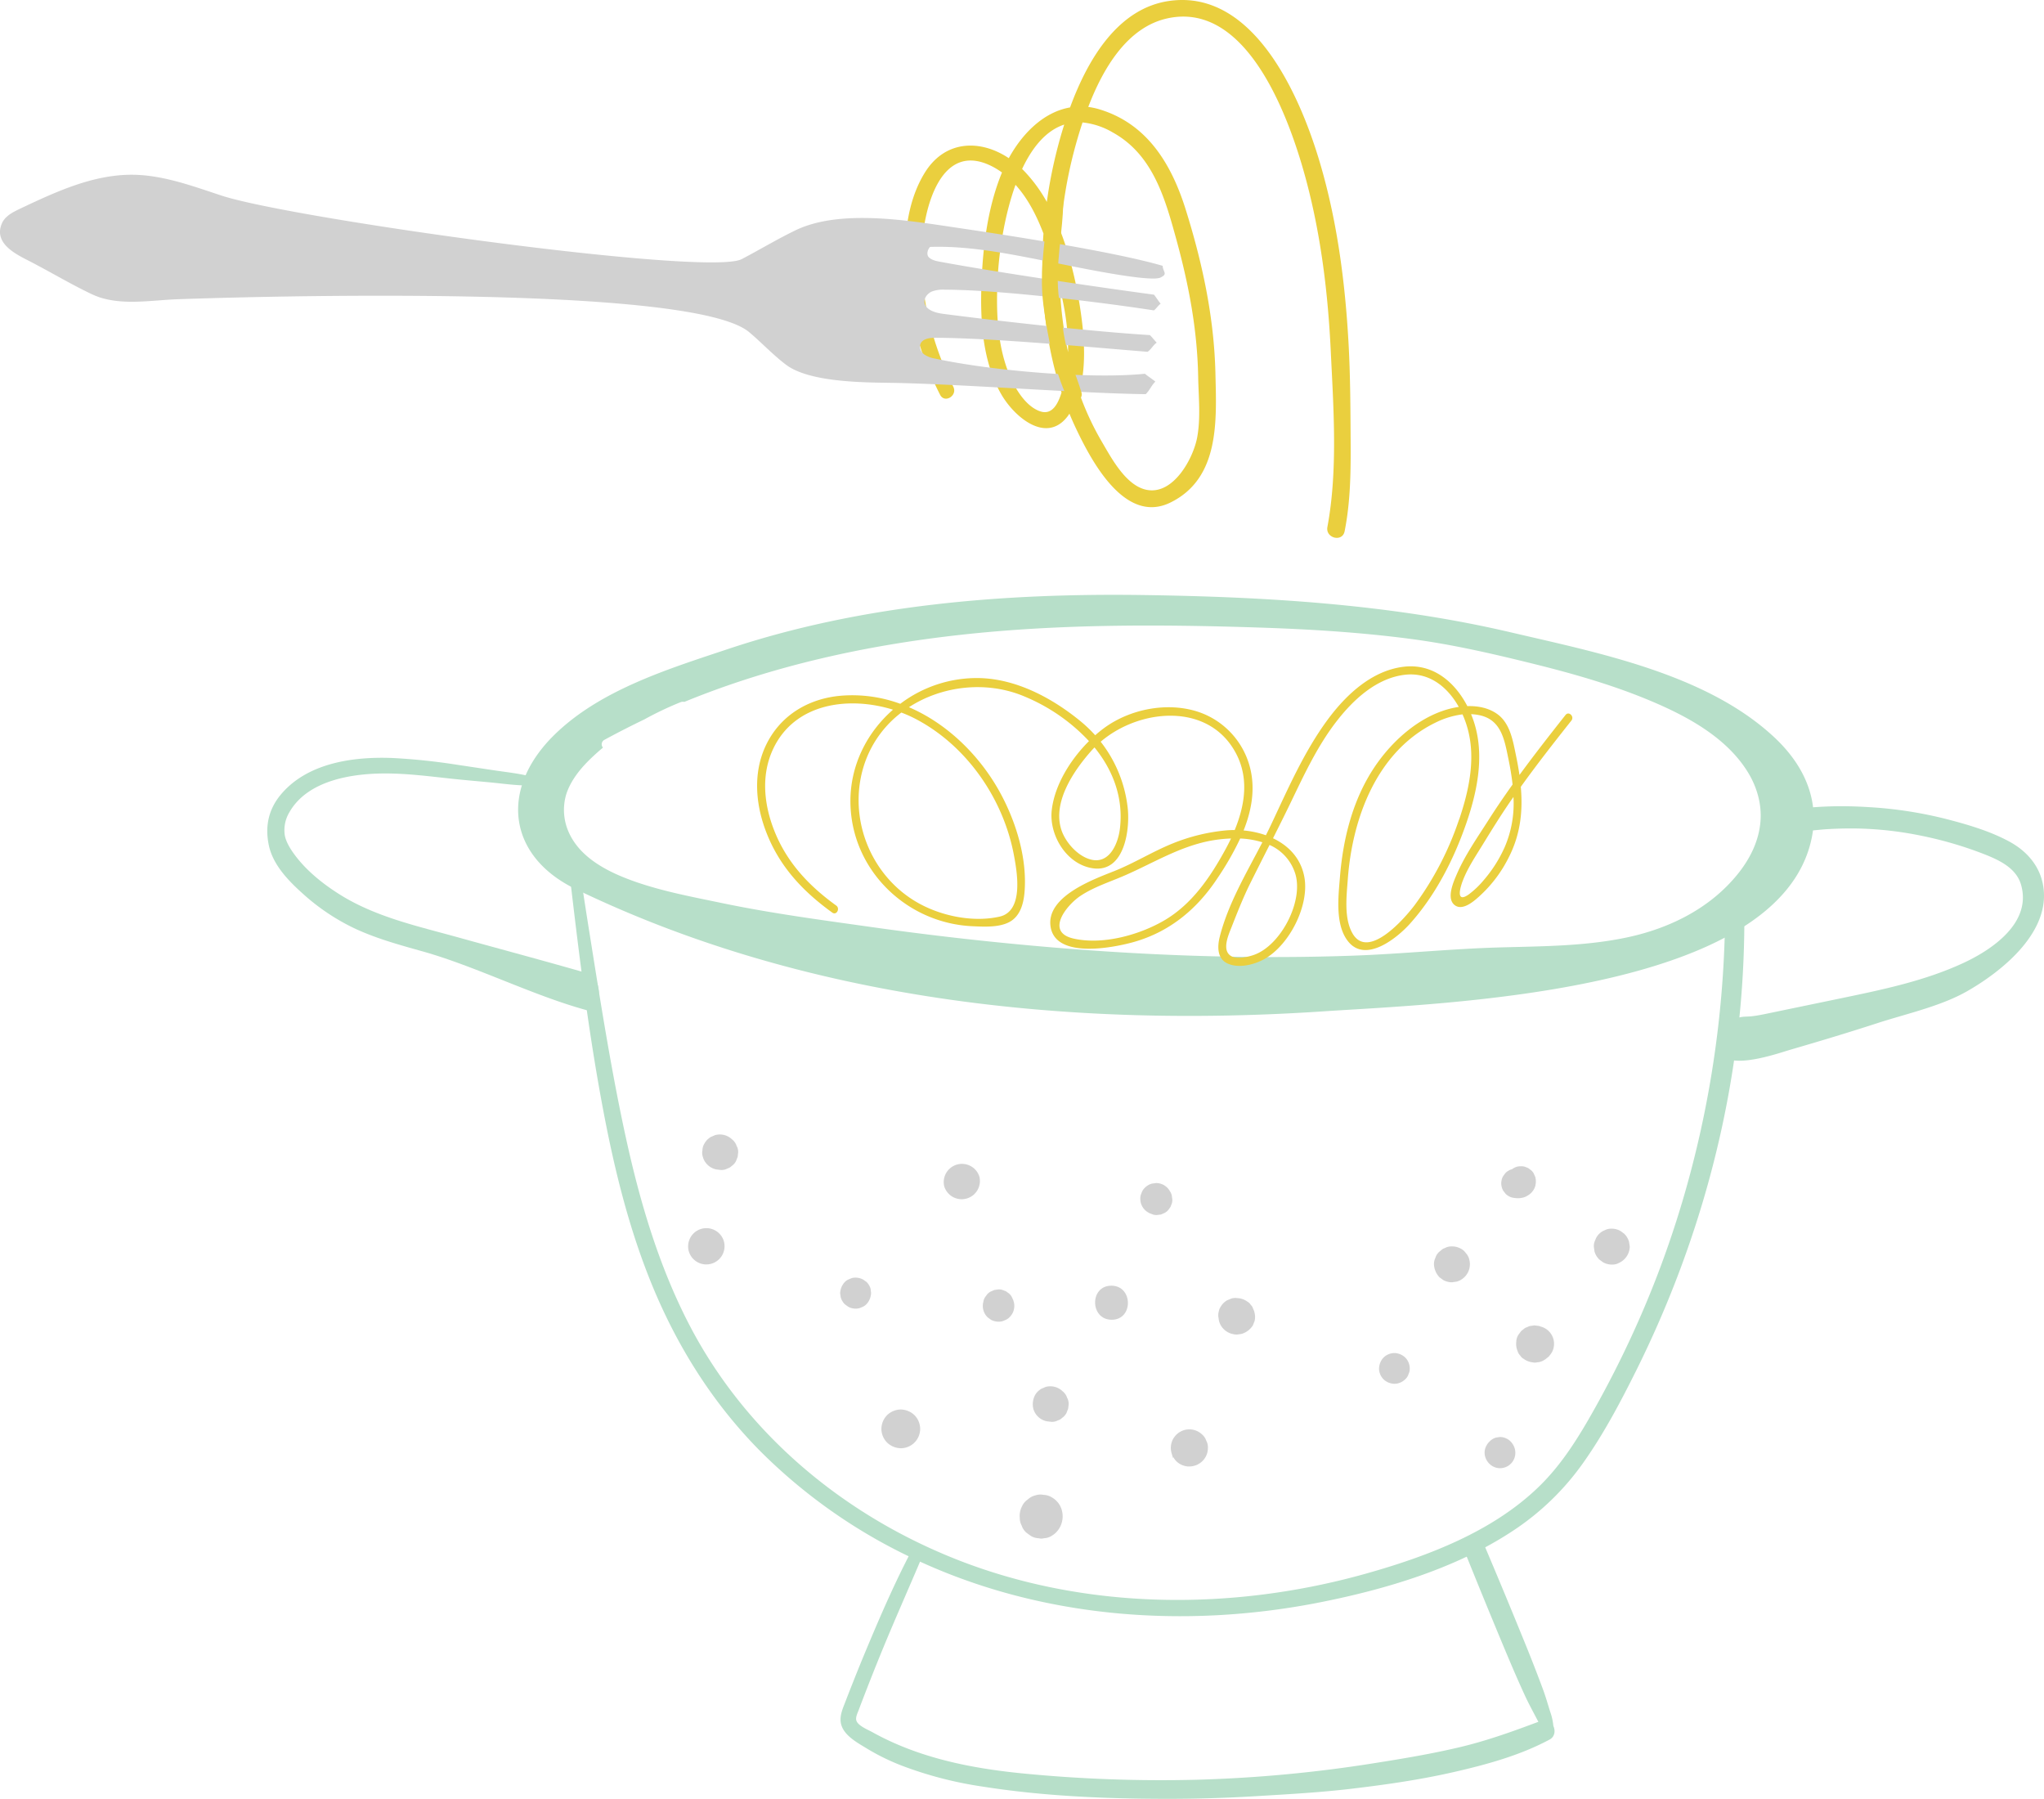 <svg xmlns="http://www.w3.org/2000/svg" viewBox="-0.019 0.018 1080.02 950.334" style=""><g><g data-name="Слой 2"><g data-name="Слой 1"><path d="M820.75 911.84a30.31 30.31 0 0 0-1.66-7.45c-1.3-4.16-2.46-8.26-4-12.36-3.11-8.41-6.38-16.72-9.76-25q-10.15-24.94-20.66-49.73c-1.15-2.71-3.64-4.67-6.74-3.8-2.6.73-4.91 4-3.81 6.74q10.17 25.28 20.67 50.42c3.47 8.31 7 16.56 10.77 24.76 1.81 4 3.86 7.72 5.87 11.59.45.85.91 1.75 1.41 2.65-13.67 5.13-27.21 10-41.46 13.38-14.66 3.48-29.58 6-44.47 8.34a721.72 721.72 0 0 1-94.17 8.87 751.68 751.68 0 0 1-92.86-3.37c-27.45-2.75-54.74-8.26-79.06-21.81-2.36-1.31-7.9-3.47-8.43-6.41-.31-1.67.76-3.76 1.34-5.3.77-2.06 1.56-4.12 2.35-6.17q4.78-12.46 9.84-24.81c6.77-16.51 14.05-32.81 21-49.24 1.59-3.77-3.72-6.91-5.69-3.13-7.73 14.84-14.5 30.09-21 45.49-3.17 7.5-6.28 15-9.27 22.59q-2.15 5.38-4.23 10.81c-1.28 3.33-2.86 6.73-2.58 10.39.55 7.07 8.55 11.19 13.89 14.49a116.61 116.61 0 0 0 19.65 9.49 202.7 202.7 0 0 0 41.44 10.6c31.58 5 63.93 6.4 95.85 6.48q24.85.06 49.69-1.47c16.55-1 33-1.91 49.5-3.87 18-2.14 36-4.71 53.71-8.75 17.29-3.94 35.25-8.81 50.94-17.26 2.76-1.51 3.08-4.71 1.93-7.16z" fill="#b7dfc9"></path><path d="M860.74 656.07a9.62 9.62 0 0 0-2.6-4.32l-2-1.45a9.52 9.52 0 0 0-4.67-1.17 7.09 7.09 0 0 0-3.6.85 8.48 8.48 0 0 0-5 5.21 7.12 7.12 0 0 0-.72 3.53c.11.81.23 1.62.34 2.44a9.53 9.53 0 0 0 2.6 4.32l2 1.45a9.52 9.52 0 0 0 4.67 1.17 7.09 7.09 0 0 0 3.6-.85 9.72 9.72 0 0 0 5.77-8.75c-.13-.81-.28-1.62-.39-2.43z" fill="#d1d1d1"></path><path d="M819.77 705.11a9.22 9.22 0 0 0-3.53-3.4 9.53 9.53 0 0 0-2.17-.86l-.84-.32-2.49-.3-2.53.36-2.42 1-2.06 1.64-1.51 2.06a7.35 7.35 0 0 0-1.06 3.6 9.64 9.64 0 0 0 .73 5 5 5 0 0 0 1.35 2.25 4.8 4.8 0 0 0 1.85 1.78 9.66 9.66 0 0 0 4.62 1.81 4.86 4.86 0 0 0 2.51 0 7.33 7.33 0 0 0 3.69-1.22 6.72 6.72 0 0 0 1.39-1 8.48 8.48 0 0 0 1.12-.92 19.86 19.86 0 0 0 1.54-2.1 9.42 9.42 0 0 0 1.15-4.62 9.25 9.25 0 0 0-1.34-4.76z" fill="#d1d1d1"></path><path d="M799.54 763.4a8 8 0 0 0-7-4.21l-2 .28a7.81 7.81 0 0 0-3.51 2.1 8.16 8.16 0 0 0-1.58 2.1c-3.09 5.31 1.24 12.09 7.21 12a8.09 8.09 0 0 0 8-8.21 8.06 8.06 0 0 0-1.12-4.06z" fill="#d1d1d1"></path><path d="M742.35 717.08a8.53 8.53 0 0 0-5.69-2.24 8.35 8.35 0 0 0-5.78 2.52 9 9 0 0 0-2.24 5.69 8.16 8.16 0 0 0 2.51 5.78 8.54 8.54 0 0 0 5.7 2.25 8.37 8.37 0 0 0 5.78-2.52 6.06 6.06 0 0 0 1.62-2.67 6.14 6.14 0 0 0 .62-3 8.15 8.15 0 0 0-2.52-5.81z" fill="#d1d1d1"></path><path d="M776.3 665.34a7.08 7.08 0 0 0-1.78-3.28 6.92 6.92 0 0 0-2.73-2.41 9.38 9.38 0 0 0-4.6-1.15h-.09a7 7 0 0 0-3.59.84 4.77 4.77 0 0 0-2.14 1.29 9.32 9.32 0 0 0-1.09.88 7.16 7.16 0 0 0-1.88 3.1 7.26 7.26 0 0 0-.72 3.51 10.57 10.57 0 0 0 2.93 6.72l2 1.45a9.51 9.51 0 0 0 4.64 1.16l2.42-.35a9.43 9.43 0 0 0 4.3-2.58 9.14 9.14 0 0 0 2.42-4.42 9.41 9.41 0 0 0-.09-4.76z" fill="#d1d1d1"></path><path d="M811.22 621.88c-.28-.63-.55-1.27-.83-1.91a5.82 5.82 0 0 0-2.11-2.21 3.85 3.85 0 0 0-1.73-1 5.85 5.85 0 0 0-2.89-.59 2 2 0 0 0-.42 0 6.9 6.9 0 0 0-3.51 1 5.76 5.76 0 0 0-.81.55 6 6 0 0 0-1.93.82 5.78 5.78 0 0 0-2.22 2.11 5.91 5.91 0 0 0-1.32 2.66 7.81 7.81 0 0 0 .88 5.88l1.3 1.63a7.77 7.77 0 0 0 3.47 1.91 19.86 19.86 0 0 0 3.08.32 13.92 13.92 0 0 0 2.5-.33 8.89 8.89 0 0 0 2.38-1 10.37 10.37 0 0 0 2-1.51 2.39 2.39 0 0 0 .22-.23 11.54 11.54 0 0 0 1.24-1.72 10.45 10.45 0 0 0 .77-1.94v-.21a9 9 0 0 0-.07-4.23z" fill="#d1d1d1"></path><path d="M559.89 795.13a11.27 11.27 0 0 0-4.29-4.13 8.56 8.56 0 0 0-4.15-1.23 8.45 8.45 0 0 0-4.37.25 8.6 8.6 0 0 0-4 2.16 8.44 8.44 0 0 0-2.93 3.33 11.33 11.33 0 0 0-1.4 5.6c0 .19 0 .38.07.58a8.33 8.33 0 0 0 1 4.28 8.5 8.5 0 0 0 2.48 3.75l2.36 1.73a8.58 8.58 0 0 0 4.12 1.22 5.62 5.62 0 0 0 2.88 0 8.42 8.42 0 0 0 4.23-1.4 11.7 11.7 0 0 0 5.14-6.94l.13-.55a11.92 11.92 0 0 0-1.27-8.65z" fill="#d1d1d1"></path><path d="M483 747.48a10.76 10.76 0 0 0-7.18-2.82 10.57 10.57 0 0 0-7.29 3.17 10.41 10.41 0 0 0-2.82 7.18 10.28 10.28 0 0 0 3.17 7.29 10.77 10.77 0 0 0 7.18 2.83 10.25 10.25 0 0 0 10.12-10.36 10.33 10.33 0 0 0-3.18-7.29z" fill="#d1d1d1"></path><path d="M637.35 761.15a7.42 7.42 0 0 0-2.16-3.26A9.78 9.78 0 0 0 619 767.6c1.18 4.25.74 2.12 1 2.33a9.63 9.63 0 0 0 1.69 2.2 9.42 9.42 0 0 0 4.19 2.31 8.29 8.29 0 0 0 2.67.32 9.9 9.9 0 0 0 8.47-5.08 9.79 9.79 0 0 0 1.2-4.82 7.18 7.18 0 0 0-.87-3.71z" fill="#d1d1d1"></path><path d="M563.8 738.4a7 7 0 0 0-2-3.06l-.41-.36a9.24 9.24 0 0 0-4.17-2.3 9.36 9.36 0 0 0-4.76.06l-2.3 1a9.26 9.26 0 0 0-3.38 3.51 10.44 10.44 0 0 0-.81 7 9.33 9.33 0 0 0 6.73 6.55l.55.11 2.33.27a6.73 6.73 0 0 0 3.48-.82 4.71 4.71 0 0 0 2.1-1.25 7 7 0 0 0 2.36-2.69l.85-2.19c.1-.77.19-1.55.28-2.33a6.83 6.83 0 0 0-.85-3.5z" fill="#d1d1d1"></path><path d="M389.18 605.36a6.8 6.8 0 0 0-2-3.05l-.41-.37a9.29 9.29 0 0 0-4.17-2.3 9.4 9.4 0 0 0-4.77.06l-2.29 1a9.24 9.24 0 0 0-3.39 3.52 7 7 0 0 0-1 3.4 6.92 6.92 0 0 0 .2 3.58 9.34 9.34 0 0 0 6.72 6.55l.55.11 2.34.27a6.78 6.78 0 0 0 3.48-.82 4.62 4.62 0 0 0 2.09-1.25 6.86 6.86 0 0 0 2.37-2.69l.85-2.19.27-2.33a6.73 6.73 0 0 0-.84-3.49z" fill="#d1d1d1"></path><path d="M587.19 679.25c-11.58 0-11.34 18 .21 18s11.34-18-.21-18z" fill="#d1d1d1"></path><path d="M535.58 687.73l-.09-.53c-.29-.68-.59-1.35-.88-2a6.22 6.22 0 0 0-2.23-2.35 4.22 4.22 0 0 0-1.84-1 6.21 6.21 0 0 0-3.07-.63l-2.11.3-2 .87a6.32 6.32 0 0 0-2.35 2.24 6.14 6.14 0 0 0-1.39 2.82c0 .18-.07.36-.1.53a8.34 8.34 0 0 0 2.33 8l1.74 1.28a8.4 8.4 0 0 0 4.1 1 6.27 6.27 0 0 0 3.16-.74 6.35 6.35 0 0 0 2.77-1.84 8.3 8.3 0 0 0 2-8z" fill="#d1d1d1"></path><path d="M662.75 693.1v-.2l-1-2.36a4 4 0 0 0-.87-1.13 4.75 4.75 0 0 0-1.81-1.75 9.68 9.68 0 0 0-4.48-1.78h-.32c-.35-.05-.71-.09-1.08-.11h.32a7.88 7.88 0 0 0-2.93.28c-.79.32-1.57.66-2.34 1a9.2 9.2 0 0 0-3.36 3.48 5.67 5.67 0 0 0-.9 2.29 7.05 7.05 0 0 0-.11 3.59 15.36 15.36 0 0 0 .24 1.57 9.63 9.63 0 0 0 7 6.77h.14a7.11 7.11 0 0 0 3.66.12 6.38 6.38 0 0 0 1.42-.25 10.46 10.46 0 0 0 5.71-4.52l.87-2.23a9.37 9.37 0 0 0-.16-4.77z" fill="#d1d1d1"></path><path d="M619.25 632.58a6.14 6.14 0 0 0-1-3.08l-.26-.42a8.29 8.29 0 0 0-7.24-4.05l-2.14.3a8.39 8.39 0 0 0-3.8 2.28 6.25 6.25 0 0 0-1.67 2.74 6.37 6.37 0 0 0-.63 3.11 8.26 8.26 0 0 0 1.18 4.19 8.38 8.38 0 0 0 3.14 3l.42.25 2 .77a6.2 6.2 0 0 0 3.14.09 4.09 4.09 0 0 0 2.07-.58 6.34 6.34 0 0 0 2.73-1.81l1.26-1.72c.25-.66.51-1.31.76-2a6.09 6.09 0 0 0 .04-3.07z" fill="#d1d1d1"></path><path d="M517.5 621.73a9.64 9.64 0 0 0-18.61 5 9.64 9.64 0 0 0 18.61-5z" fill="#d1d1d1"></path><path d="M382.51 655.94a9.64 9.64 0 0 0-18.62 5 9.64 9.64 0 0 0 18.62-5z" fill="#d1d1d1"></path><path d="M460 680.94a8.23 8.23 0 0 0-2.24-3.73L456 676a8.23 8.23 0 0 0-4-1 6.15 6.15 0 0 0-3.11.73 6.34 6.34 0 0 0-2.73 1.81 9.22 9.22 0 0 0-2.26 5.74l.3 2.1a8.35 8.35 0 0 0 2.24 3.74l1.72 1.25a8.2 8.2 0 0 0 4 1 6.09 6.09 0 0 0 3.11-.74 6.25 6.25 0 0 0 2.72-1.8 9.22 9.22 0 0 0 2.26-5.74z" fill="#d1d1d1"></path><path d="M1079.91 470.82c-.9-11.71-7.92-20.54-18-26.07s-22-9.05-33.17-11.94a216.89 216.89 0 0 0-40.6-6.34c-6.82-.44-13.63-.64-20.46-.45q-5 .14-9.9.51a49.44 49.44 0 0 0-5.72.55 20.82 20.82 0 0 0-5.36 2.25c-3.8 2-2.67 8 1.33 9 5.61 1.28 11 .16 16.69-.21s11.15-.49 16.73-.4a185.36 185.36 0 0 1 33.62 3.8 200.72 200.72 0 0 1 32.13 9.3c8.2 3.16 18 7.34 20.66 16.57 5.83 20.14-15.33 34.4-30.73 41.5-20.37 9.4-42.64 14-64.47 18.54l-40 8.29c-13.47 2.8-7.68-.37-20.78 3.87-3.35 1.09-4 8.67-4.22 11.43-1.32 17.37 30.81 5.75 38.5 3.52 15.34-4.46 30.63-9.06 45.83-14s33.37-8.88 47.28-16.79c18.1-10.32 42.41-29.83 40.64-52.93z" fill="#b7dfc9"></path><path d="M311 514.38c-23-6.64-46.17-12.81-69.24-19.22-21.41-5.94-43.54-10.74-62.55-22.76-8.2-5.18-16.32-11.61-22.37-19.27-2.59-3.28-5.79-7.91-6.42-12.1a18.42 18.42 0 0 1 2.5-11.95c9.77-17.07 33.61-20.53 51.36-20.44 11.59.06 23.06 1.57 34.56 2.8 6.71.71 13.43 1.28 20.15 1.92 6.9.66 13.88 1.69 20.82 1.63a2.43 2.43 0 0 0 .58-4.76c-6.29-1.62-12.83-2.28-19.26-3.24s-12.89-1.95-19.34-2.9a327.91 327.91 0 0 0-34.1-3.6c-20.27-.85-44.29 2.27-58.54 18.39-7.11 8-9.3 17.24-7.14 27.64s10.37 18.83 18.11 25.75A112.9 112.9 0 0 0 188 490.81c11.26 5.17 23.21 8.45 35.1 11.78 28.29 7.91 58.95 23.6 87.32 31.23 7.65 2.07 8.21-17.24.58-19.44z" fill="#b7dfc9"></path><path d="M911.45 488c-1.19 70.51-16 141.47-44.33 206.68q-10.64 24.51-23.7 48c-8.56 15.36-17.67 30.57-30.57 43-24.42 23.58-58.48 36.52-91.2 45.71-70.53 19.82-148.43 19.41-216.74-7.71-60.78-24.16-111.51-67.39-140.81-123.95-15.94-30.79-25.84-64.25-33.22-97.78-7.85-35.73-13.5-72-19.27-108.09q-2.25-14.07-4.38-28.17c-.52-3.48-6.23-3.41-5.81.18 4.5 38.39 9.25 76.83 16.22 114.89 6.35 34.72 14.58 69.37 28.53 102.09 13.2 30.94 31.42 59.46 55.48 83.77a286.07 286.07 0 0 0 79.32 56c66.68 32.07 143.75 38.3 216.43 23.93 35.27-7 72-18 101.89-37.74A138.67 138.67 0 0 0 837 772.16c10.66-15.16 19.38-31.72 27.57-48.16 32.56-65.47 52.2-136.8 56.27-209.18q.76-13.56.83-27.14c.03-6.33-10.11-5.96-10.22.32z" fill="#b7dfc9"></path><path d="M937.27 389.33c-35.87-33.34-92.82-44.43-139-55.24-63.75-14.94-129.64-18.81-194.92-19.72-73.54-1-148.56 5.12-218.69 28.53-31.48 10.51-67.54 21.56-91.8 45.38-29.28 28.74-24.43 64.16 11.24 81.41 121.7 58.87 261.07 73.52 394.71 64.66 65.19-4.35 241.9-9.45 258.51-91.89 3.49-17.33-1.75-36.13-20.05-53.13zm-7.15 45.39c-1 10.2-5.71 19.38-12.11 27.26-14.49 17.86-35.57 28.34-57.71 33.14s-45.11 4.79-67.72 5.42c-26.07.73-52 3.47-78.1 4.37-56.9 2-113.9-.26-170.59-5.44q-42.93-3.92-85.65-10c-25.67-3.6-51.56-7.1-76.94-12.39-15.17-3.16-30.43-6-45.1-11.05-13.69-4.75-29.16-12.05-35.55-26a28.92 28.92 0 0 1-1.53-20.21c2.57-8.11 8.46-14.89 14.61-20.57q2.36-2.19 4.85-4.26a2.66 2.66 0 0 1 .83-4.15q10.38-5.64 21-10.74a175.66 175.66 0 0 1 19.15-9.1 3.26 3.26 0 0 1 2-.16c46.27-19 95.67-29.82 145.28-35.36 52.66-5.88 105.85-5.64 158.75-3.91 26.67.87 53.35 2.52 79.81 6 21.77 2.86 43.12 7.78 64.42 13.05s42.77 11.36 63.1 20c18.88 8 39.08 19 50.31 36.87 5.08 8.05 7.87 17.65 6.89 27.23z" fill="#b7dfc9"></path><path d="M713.64 232.85c-.11-17-.15-34-1.08-51-1.81-33.14-6.19-66.55-15.91-98.38-10.33-33.82-34.62-89-78.54-83-27.11 3.66-43.21 30.4-52.72 56.3-14 2.44-25.21 13.75-32.38 26.81-15-10-33.79-9.74-44.54 7.93-13.42 22-11.55 53.31-6.17 77.43a170.81 170.81 0 0 0 14.43 39.66c2.36 4.67 9.28.47 7-4.18-11.07-22.22-17.56-47.26-16.73-72.2.68-20.65 9.54-59.56 38.34-43.69a41.63 41.63 0 0 1 4.08 2.61c-7.56 18.28-10.1 39.07-10.84 58.71s.53 41.44 10.61 58.73c6.85 11.74 23.71 26.2 35 11.26.31-.42.58-.86.87-1.29q1.74 4.24 3.72 8.38c8.09 16.93 25.71 50.21 49.51 38.64 26.39-12.83 24.47-43.67 23.91-68.18-.69-29.89-6.94-58.75-15.87-87.18C618.9 86.79 606.37 65.8 581.61 58a36.69 36.69 0 0 0-6.61-1.48c8-20.92 20.87-42.11 41.64-46.76C659.93.08 682.22 65.1 690.43 96.3c7.68 29.15 11.27 59.15 12.71 89.21 1.45 30.26 3.79 63-1.78 92.92-1.1 5.9 7.92 8.22 9.1 2.27 3.14-15.81 3.28-31.79 3.18-47.85zM562.3 65.84c-1.7 5.39-3.14 10.62-4.33 15.45a247.47 247.47 0 0 0-4.86 25.41 78.73 78.73 0 0 0-12.44-16.81c-.2-.21-.41-.4-.62-.6C545.35 78 552.58 69 562.3 65.84zm2 120.1a215.76 215.76 0 0 1-4.28-33.64c2.67 10.85 4.54 22.34 4.31 33.64zm-15.05 31.27c-7.55-2.82-13-12.1-15.88-19.08-6.68-16.09-7.13-34.61-6.21-51.75.68-12.6 3.35-32 9.41-48.71 6.48 7.15 11.16 16.28 14.76 25.73-2 28.35.77 57.57 9.55 84-1.77 5.69-4.88 12.32-11.6 9.81zm38.36-147.4c21.3 11.58 27.81 34.41 33.81 56.26 6.65 24.18 11.2 47.92 11.66 73.09.19 10.46 1.38 21.38-.49 31.73-2 11.11-12.35 30.28-26.23 28-11.2-1.81-19-16.65-24.2-25.53a148.06 148.06 0 0 1-12-26c3.94-13.29 2.72-29.3 1-41.56-1.91-13.57-5.23-29.05-10.76-43.38a236.34 236.34 0 0 1 6.88-41.77c1.28-4.9 2.83-10.33 4.7-15.94a39.29 39.29 0 0 1 15.66 5.1z" fill="#eacf3e"></path><path d="M52.76 157.15a42 42 0 0 1-4.44-1.79c-11.48-5.47-22.25-12-33.49-17.75C7.75 134-3.46 128.3 1 118c1.66-3.8 5.71-5.88 9.46-7.66 19-9 38.93-18.29 60-18 16 .26 31.34 6 46.55 11 37.23 12.22 257.19 42.88 274.89 33.57 9.57-5 18.63-10.5 28.36-15.2 23.61-11.41 59.76-5.15 84.15-1.56 26.68 3.93 84 12.73 109.9 20.3.2 3.33 2.95 4.33-1.25 6.23-5.79 2.63-46.81-6.09-52.68-7.22-22.43-4.32-46-9.75-68.95-9-1.45 1.52-2.07 4.24-.5 5.64s3.76 1.83 5.82 2.21c29.76 5.52 83 13.36 113 17.38 1.38 1.81 2.09 3 3.48 4.77-1.36 1-2.2 2.55-3.55 3.53-28.61-4.4-81.37-10.86-110.31-10.93a17.31 17.31 0 0 0-6.92.93c-2.16.92-4 3-4 5.31.09 4.2 5.35 5.92 9.51 6.47 28.64 3.77 80.77 9.58 109.61 11.27 1.21 1.16 2.4 2.79 3.61 4-2 1.37-2.81 3.47-4.84 4.84-29.14-2.35-83-7.39-112.2-7.4-3.05 0-6.84.51-7.85 3.39-.68 2 .42 4.18 2.07 5.42a14.21 14.21 0 0 0 5.75 2.18c28.66 6.24 81.65 11 110.83 8 1.63 1.4 3.89 2.76 5.51 4.16-2.08 2-3 4.63-5.1 6.63-37.14-.52-98.06-5.44-135.21-6-14.69-.21-42.41-.37-54.65-9.42-6.74-5-13.27-12-19.7-17.38C365.54 150.14 136.27 156.59 94 158.1c-13.51.48-28.21 3.24-41.24-.95z" fill="#d1d1d1"></path><path d="M571.41 207.35c-2.46-8.36-6.16-16.29-8.13-24.8-1.83-7.87-2.5-16-3.63-24-2.65-18.55 2.35-35.84 2.12-54.29 0-5.05-7.5-4.86-7.77.09-1 19.66-5.28 37.48-2.64 57.24 2.3 17.21 5.48 33 12.66 48.93 1.9 4.23 8.65 1.13 7.39-3.17z" fill="#eacf3e"></path><path d="M827.2 377.72c-8.27 10.45-16.5 21-24.36 31.72-.49-3.42-1.12-6.88-1.85-10.37-1.62-7.81-3.11-17.17-10.13-22-4.52-3.13-10.08-4.17-15.55-4-6.73-12.94-18.32-22.72-33.85-20.78-16.74 2.1-30.27 14.83-39.87 27.81-12.57 17-21.15 36.85-30.13 55.88q-1.26 2.65-2.6 5.31a48.65 48.65 0 0 0-11.78-2.54c4-10 6-20.58 3.88-31.09A42 42 0 0 0 632.84 376c-16.26-5.24-35.81-1.38-49.44 8.63a70.656 70.656 0 0 0-4.73 3.82 72.74 72.74 0 0 0-7.81-7.45c-14.85-12.16-33.67-22.25-53.23-22.75a67 67 0 0 0-41.95 13.59 73.62 73.62 0 0 0-31.45-4.26c-15.72 1.37-29.78 9-37.81 22.88-8.79 15.18-7.73 33.25-1.57 49.18 7 18.18 19.34 31.29 34.92 42.53 2.22 1.6 4.26-2.15 2.05-3.75-14.21-10.25-25.76-22.4-32.44-38.86-5.69-14-7.48-29.79-.91-43.81 11.39-24.31 39.87-28.09 63.36-20.8-13.83 12.05-22.72 29.56-22.5 49 .4 35.6 29.57 63.92 64.69 65.41 6.53.28 16.12.88 21.47-3.71 4.37-3.74 5.57-9.95 5.92-15.41 1.08-16.82-4.21-34.61-11.88-49.39-10.55-20.33-28.18-38.16-49.28-47.21 17.58-11.41 41-14.05 60.81-5.77a97.83 97.83 0 0 1 34.32 23.68c-9.94 9.87-18.22 23.41-19.68 36.56s7.86 28.62 21.73 30.62c17 2.45 19.9-21.3 18.28-33a69 69 0 0 0-14.15-33.86c20.85-17.81 57.74-21 71.82 6.77 6.57 12.95 4.3 27.06-1 39.89-1.52 0-3 .05-4.49.18a99.54 99.54 0 0 0-28.23 6.88c-10.67 4.3-20.43 10.48-31.13 14.71-11 4.38-36 13.41-33.42 29.4 2.74 16.87 32.56 11.08 43.22 8.18 19.36-5.27 34.12-17.42 45-34A153.38 153.38 0 0 0 655.28 443a45.42 45.42 0 0 1 11.72 2c-8.35 16.14-18 32.22-22.48 49.76-1.34 5.2-1.52 11.68 4.08 14.27 6 2.78 14.45.58 19.86-2.57 13-7.54 23.35-28.09 20.76-42.89-1.76-10-8.31-16.76-16.6-20.69 3.31-6.58 6.61-13.17 9.81-19.83 7-14.56 14-29.44 24-42.25 8.83-11.34 21.05-22.63 36-24.31 12.83-1.45 22.5 6.59 28.35 17-.65.09-1.29.2-1.92.32-17.67 3.43-33.06 17.11-42.77 31.71-11.38 17.12-16.47 37.58-18.1 57.85-.83 10.3-2.67 25.27 4.32 34 9.3 11.63 25.84-1.74 32.69-9.37 13.5-15.05 23.12-33.91 29.7-52.89 6.39-18.44 10.38-39.15 2.57-57.79a25.46 25.46 0 0 1 4.84.63c11 2.53 12.78 12.71 14.75 22.29 1 4.78 1.83 9.53 2.34 14.25-4.39 6.15-8.66 12.39-12.73 18.78-5.83 9.16-12.41 18.55-16.72 28.55-1.73 4-5.73 12.89-1.09 16.41 4.11 3.11 10-2 12.83-4.57a69.22 69.22 0 0 0 15.74-20.78c6.2-12.19 7.45-24.49 6.32-37.18 8.56-11.93 17.62-23.49 26.73-35 1.72-2.16-1.37-5.14-3.08-2.98zm-342.8 2.43C511 394.33 530 422 535.63 451.33c1.82 9.5 5.42 30-7.46 32.94-13.68 3.1-30-.15-42.13-6.71-26.62-14.36-39.12-47.09-28.75-75.5a56.8 56.8 0 0 1 18.94-25.6 68.68 68.68 0 0 1 8.17 3.69zm107.33 57.63c-.94 7.84-5.45 18.69-15.11 16.4-7-1.65-13.57-9-15.78-15.61-4.92-14.73 6.5-31.4 15.77-41.88.54-.61 1.11-1.21 1.69-1.8 9.7 11.94 15.38 26.52 13.43 42.89zm23.17 48.65c-13.18 7.62-32.32 12.89-47.62 9.45s-3.62-17.79 3.62-22.58 15.59-7.37 23.51-10.83c14.66-6.4 27.87-14.63 43.73-18a72.44 72.44 0 0 1 12.29-1.47c-.9 1.9-1.85 3.77-2.84 5.58-8.04 14.77-17.8 29.24-32.69 37.85zm69.25-25.53c5.11 14.46-7.14 38.52-21.66 43.61-2.8 1-8.55 2.33-11.62.81-5.7-2.83-1.74-11.43-.2-15.37 3-7.64 6-15.28 9.6-22.63 3.48-7 7-13.94 10.53-20.91a24.52 24.52 0 0 1 13.35 14.49zm86.8-28a163.44 163.44 0 0 1-23.27 45c-5.28 7.1-24.88 29.79-33.13 15.1-4.51-8-3.06-19.71-2.41-28.51 2.37-32.3 15.38-67.62 46.33-82.71a44.27 44.27 0 0 1 14.29-4.36 53.58 53.58 0 0 1 2.89 8.25c4.07 15.75.4 32.24-4.65 47.25zm23.93 15a70.19 70.19 0 0 1-11 17.19 45.76 45.76 0 0 1-7.95 7.54c-6.29 4.34-4.85-2.47-3.16-7 2.62-7 6.9-13.25 10.78-19.6 4.73-7.72 9.49-15.39 14.63-22.85l1.49-2.13a58.21 58.21 0 0 1-4.79 26.88z" fill="#eacf3e"></path></g></g></g></svg>